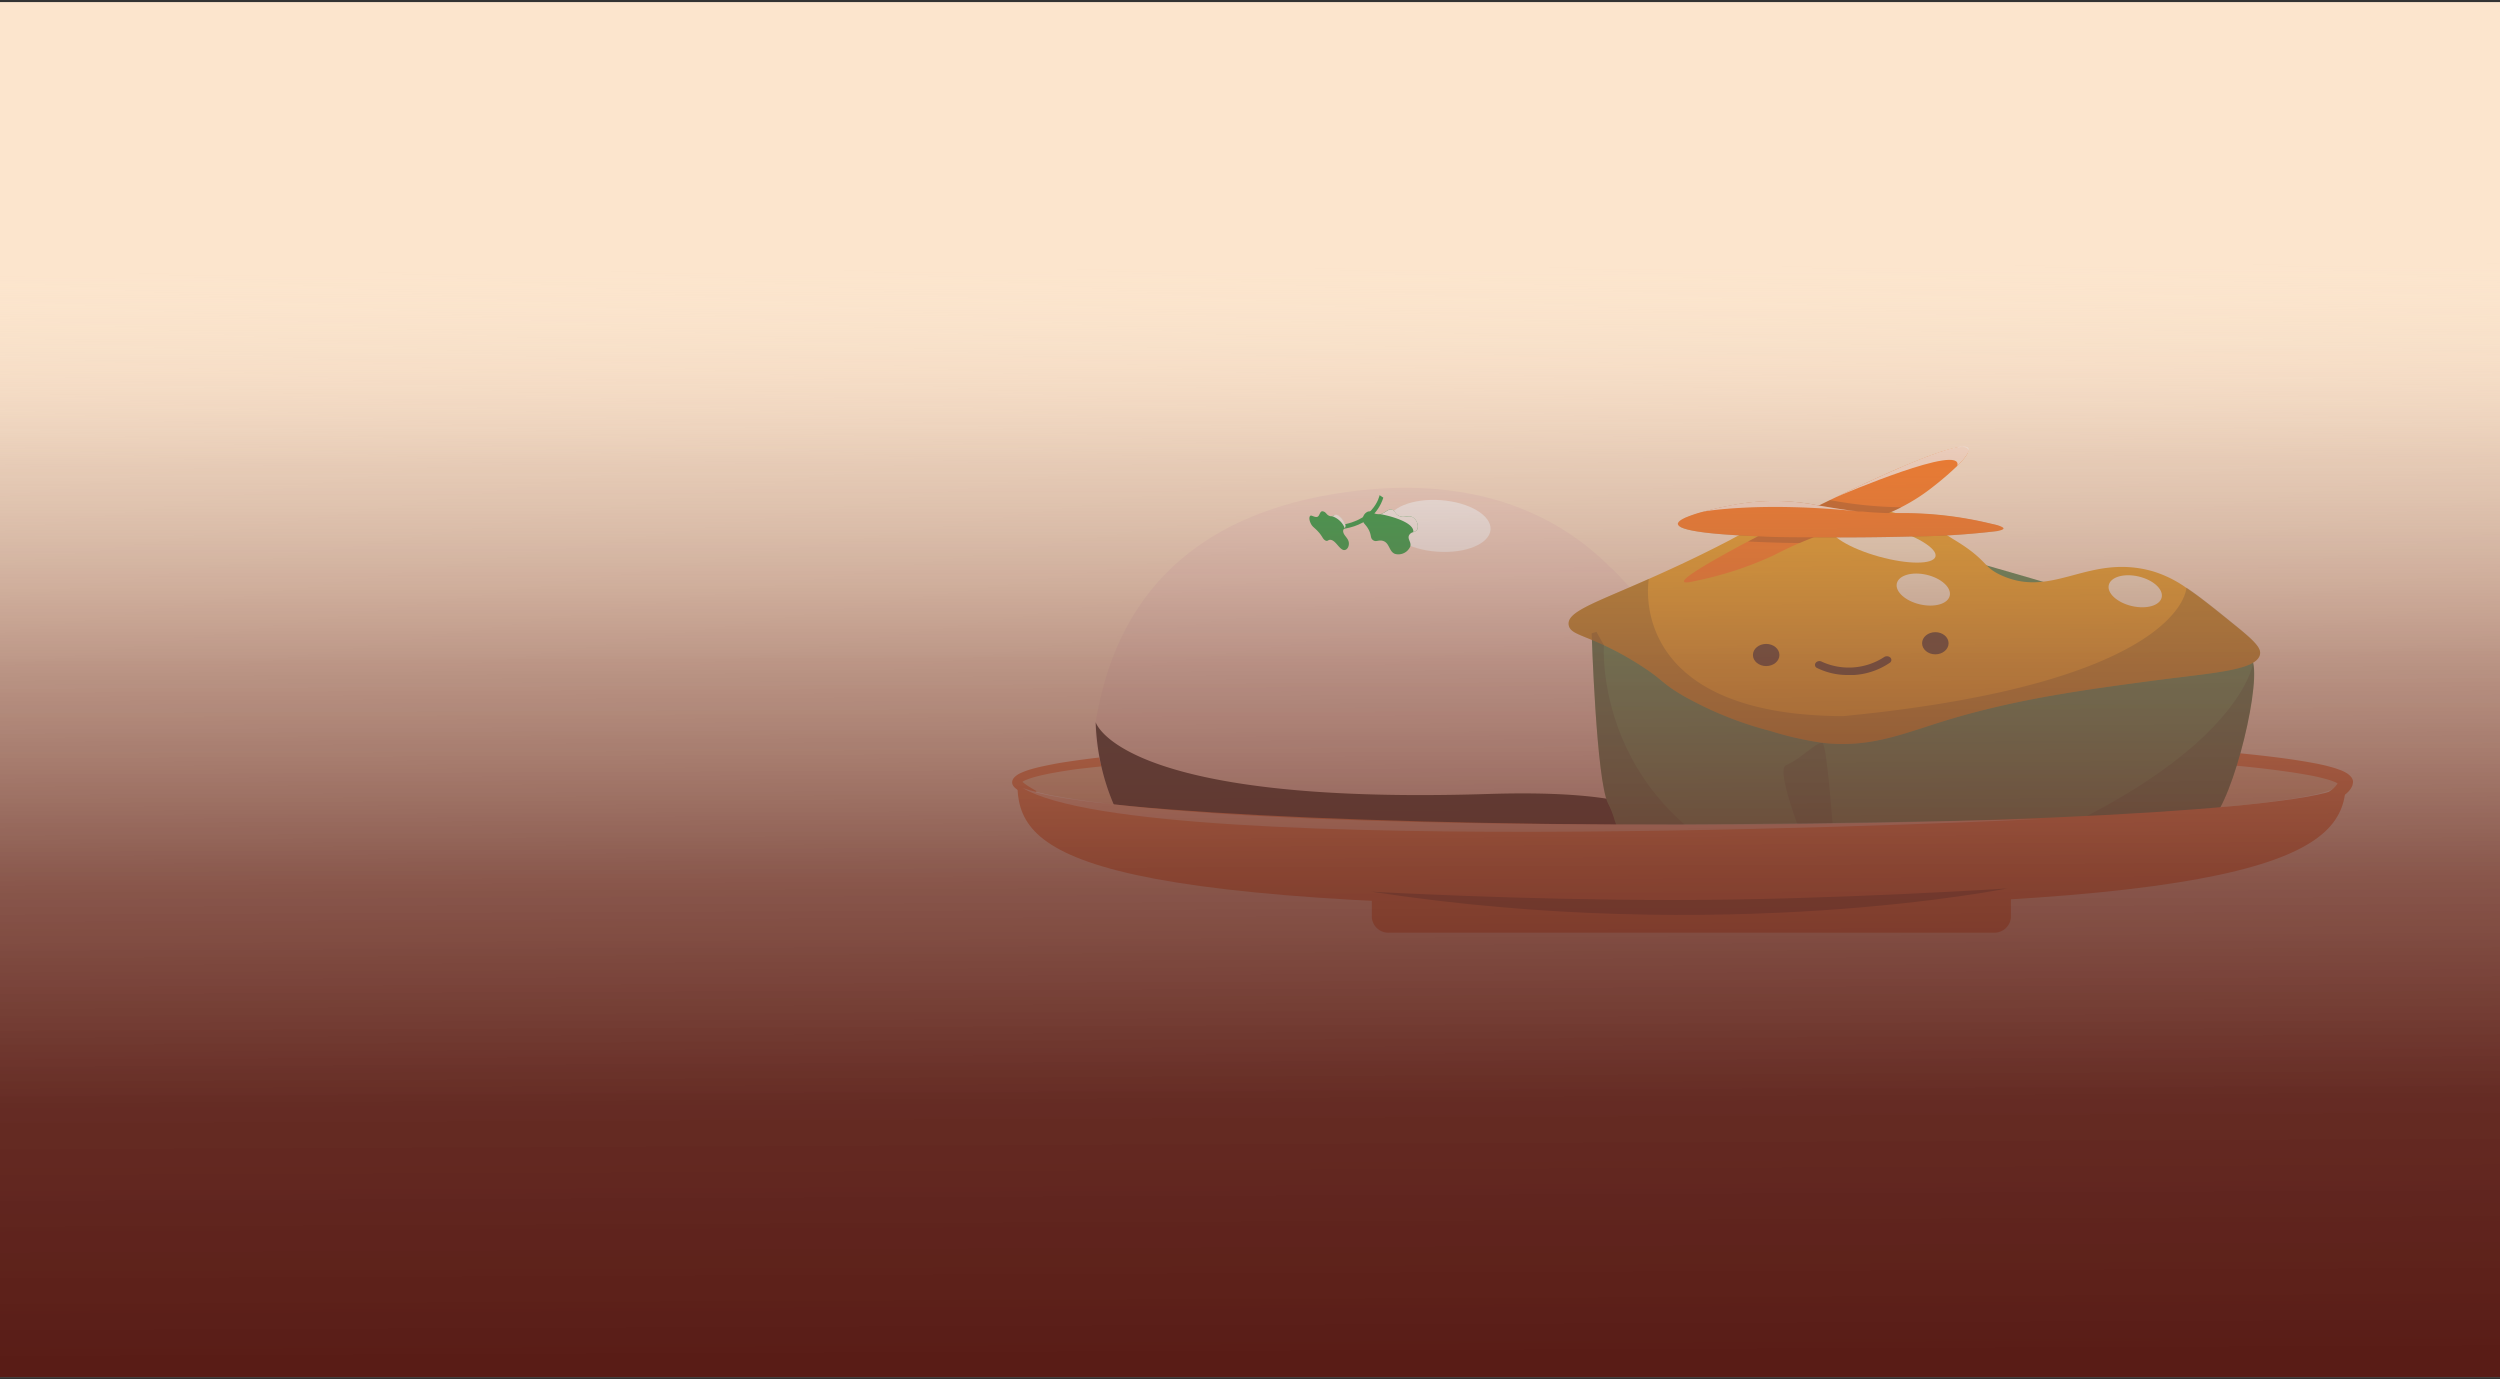 <svg xmlns="http://www.w3.org/2000/svg" xmlns:xlink="http://www.w3.org/1999/xlink" viewBox="0 0 300 165.5"><rect x="0" y="0" width="300" height="165.5" fill="#333333" stroke="none"/><defs><style>.cls-1{isolation:isolate;}.cls-2{fill:#fce5cd;}.cls-3{fill:#edc094;}.cls-4{fill:#ea6726;}.cls-5{fill:#f4d7c9;}.cls-10,.cls-12,.cls-15,.cls-16,.cls-6{mix-blend-mode:soft-light;}.cls-7{fill:#fff;}.cls-8{fill:#00922b;}.cls-9{fill:#36753c;}.cls-10{opacity:0.23;}.cls-11{fill:#ea9807;}.cls-12{opacity:0.81;}.cls-13{fill:#fe6702;}.cls-14{fill:#3f240f;}.cls-15{opacity:0.52;}.cls-16{opacity:0.49;}.cls-17{fill:url(#linear-gradient);}</style><linearGradient id="linear-gradient" x1="150.37" y1="168.62" x2="149.66" y2="2.17" gradientUnits="userSpaceOnUse"><stop offset="0.03" stop-color="#591c16"/><stop offset="0.22" stop-color="#5f241d" stop-opacity="0.96"/><stop offset="0.38" stop-color="#733c33" stop-opacity="0.84"/><stop offset="0.53" stop-color="#936459" stop-opacity="0.64"/><stop offset="0.68" stop-color="#c09d8d" stop-opacity="0.36"/><stop offset="0.82" stop-color="#fae5cf" stop-opacity="0"/></linearGradient></defs><g class="cls-1"><g id="Layer_1" data-name="Layer 1"><rect class="cls-2" y="0.25" width="300" height="165"/><ellipse class="cls-3" cx="201.71" cy="93.99" rx="79" ry="5.02"/><path class="cls-4" d="M124.15,95.5a4.75,4.75,0,0,1-1.34-.36,4,4,0,0,1-.62-.31,2.18,2.18,0,0,1-.31-.22,1.49,1.49,0,0,1-.31-.34.72.72,0,0,1-.11-.34.8.8,0,0,1,.05-.32,1.07,1.07,0,0,1,.31-.42,2.52,2.52,0,0,1,.67-.43,8.88,8.88,0,0,1,1.3-.47c.86-.25,1.73-.42,2.59-.59s1.72-.29,2.59-.42c3.46-.49,6.92-.82,10.39-1.11,6.94-.56,13.9-.93,20.85-1.22,13.91-.57,27.83-.81,41.75-.84q10.44,0,20.89.15c7,.12,13.92.29,20.88.57s13.91.63,20.86,1.19c3.47.29,6.94.61,10.41,1.11.87.13,1.73.27,2.6.43a23.84,23.84,0,0,1,2.63.63l.67.24a4.64,4.64,0,0,1,.71.35,2.36,2.36,0,0,1,.38.3,1.24,1.24,0,0,1,.35.54,1,1,0,0,1,0,.39,1,1,0,0,1-.07.28,2.24,2.24,0,0,1-.2.38,3.11,3.11,0,0,1-1.18,1,3.15,3.15,0,0,1-.73.25,2.78,2.78,0,0,1-.76.09l-.26-.76a7.63,7.63,0,0,0,.84-.61,2.82,2.82,0,0,0,.54-.65l.05-.12h0a.23.23,0,0,0,0,.12c0,.07,0,.08,0,.07l-.1-.07a1.83,1.83,0,0,0-.42-.2c-.16-.07-.34-.13-.52-.19a23.87,23.87,0,0,0-2.39-.57c-.83-.15-1.67-.29-2.52-.41-3.38-.49-6.83-.81-10.28-1.09-6.9-.56-13.83-.91-20.77-1.18q-20.82-.81-41.68-.79c-13.9,0-27.8.14-41.68.64-6.94.25-13.88.58-20.79,1.11-3.45.27-6.9.59-10.31,1-.85.12-1.69.25-2.53.4s-1.67.32-2.45.54a8.81,8.81,0,0,0-1.1.38,1.73,1.73,0,0,0-.36.23s0,0,0,0,0,0,0,0,0-.09,0-.08a.38.38,0,0,0,.08.09l.18.15.44.31,1,.6Z"/><path class="cls-5" d="M201.38,92.37a26,26,0,0,1-2.07,5.6,28,28,0,0,1-2,3.4H136.34A26.7,26.7,0,0,1,132.17,92c-.41-1.82-1-3.61-.69-5.34,2.19-13.43,10.08-24.44,29-27.45,14.92-2.37,25.74,1.71,32.89,9l0-.05c3.59,3.63,6.88,7.54,8.09,12.9A24.65,24.65,0,0,1,201.38,92.37Z"/><g class="cls-6"><path d="M200.91,101.37H136.34A26.7,26.7,0,0,1,132.17,92a27.92,27.92,0,0,1-.69-5.34s2.82,10,47,8.62c11.89-.38,18.14.8,20.83,2.7A3.25,3.25,0,0,1,200.91,101.37Z"/></g><g class="cls-6"><ellipse class="cls-7" cx="172.67" cy="63.11" rx="3.1" ry="6.21" transform="translate(97.32 230.8) rotate(-85.88)"/></g><path class="cls-8" d="M170.1,63.48a.8.8,0,0,1-.5.38.73.73,0,0,0-.52.39c-.2.45.29.79.16,1.31a1.55,1.55,0,0,1-1.83.91c-.74-.27-.64-1.3-1.44-1.56-.53-.17-.83.18-1.2-.09s-.16-.53-.51-1.22-.69-.75-.72-1.2a1,1,0,0,1,.59-1c.43-.15.62.28,1.24.3h.21c.66-.1.94-.69,1.47-.53.38.11.3.45.77.71.67.37,1.14-.14,1.71.2A1.3,1.3,0,0,1,170.1,63.48Z"/><path class="cls-8" d="M161.21,66c-.53-.16-.9-1.07-1.47-1.21-.37-.09-.39.25-.71.06s-.31-.45-.8-1-.71-.59-.92-1-.24-.79-.09-.94.47.18.82.12.31-.76.71-.67.37.36.74.53h0a.68.68,0,0,0,.21.06h0c.33,0,.42-.28.82-.08a2.13,2.13,0,0,1,.91,1.16.39.39,0,0,1-.12.4.42.42,0,0,0-.12.41c.08.42.5.66.64,1.13S161.7,66.09,161.21,66Z"/><path class="cls-8" d="M160,63.55s4.7.21,6-3.83l-.45-.3s-.63,3.48-5.77,3.68C159.63,63.75,160,63.55,160,63.55Z"/><g class="cls-6"><path class="cls-7" d="M170.1,63.48a.8.8,0,0,1-.5.38c.16-1.38-3.83-2.17-4-2.16.66-.1.94-.69,1.47-.53.38.11.3.45.77.71.67.37,1.14-.14,1.71.2A1.3,1.3,0,0,1,170.1,63.48Z"/></g><g class="cls-6"><path class="cls-7" d="M161.45,63a.39.39,0,0,1-.12.4.83.83,0,0,1,0-.12,2.45,2.45,0,0,0-1.57-1.36c.33,0,.42-.28.82-.08A2.13,2.13,0,0,1,161.45,63Z"/></g><path class="cls-9" d="M264.8,98.81c-2.26.75-32.6,7.62-41.41,9.61L221,109h0l-.3-.1-1.23-.42c-4.94-1.66-20.28-6.85-23.08-8-3.35-1.39-2-1.36-3.42-4.07S191,76,191,76l.57-.18,34.4-11.38s43.6,11.45,44.42,15.12S267.44,97.93,264.8,98.81Z"/><g class="cls-10"><path d="M264.8,98.81c-2.62.87-43.15,10-43.78,10.15,47.28-13.19,49.34-29.39,49.34-29.39C271.18,83.23,267.44,97.93,264.8,98.81Z"/></g><path class="cls-11" d="M271.19,78.57c-.44,1.84-5.54,2.17-12,3-8.76,1.16-17.14,2.27-25.76,4.91-5.13,1.58-9.14,3.33-14.79,2.65a39.55,39.55,0,0,1-6.21-1.42,43.08,43.08,0,0,1-10.5-4.25c-2.73-1.61-2.28-1.86-5.35-3.79-5.63-3.54-8.07-3.27-8.33-4.64-.31-1.6,3-2.63,9.61-5.56h0c2.71-1.2,6-2.71,9.81-4.7a31.67,31.67,0,0,1,10.56-3.62,22.49,22.49,0,0,1,6.19-.2,23.62,23.62,0,0,1,9.9,3.71c4.37,2.6,3.5,3.38,6,4.45,6.16,2.68,10.38-2.71,18-.56a13.91,13.91,0,0,1,4.05,2c1.66,1.1,3.55,2.64,6.14,4.74C270.82,77.15,271.35,77.88,271.19,78.57Z"/><g class="cls-10"><path d="M220.6,107.6c0,.45.08.87.11,1.26l-1.23-.42c-4.94-1.66-20.28-6.85-23.08-8-3.35-1.39-2-1.36-3.42-4.07S191,76,191,76l.57-.18.9,1.6s-1.65,22.88,26.49,29.75c-2.43-5.71-6-14.74-4.64-15.35,2.06-.89,3.48-2.73,4.36-2.67C219.29,89.2,220.07,101.15,220.6,107.6Z"/></g><g class="cls-10"><path d="M223.39,108.42,221,109h0l-.3-.1c0-.39-.07-.81-.11-1.26C221.63,107.88,222.55,108.15,223.39,108.42Z"/></g><g class="cls-10"><path d="M271.19,78.57c-.44,1.84-5.54,2.17-12,3-8.76,1.16-17.14,2.27-25.76,4.91-5.13,1.58-9.14,3.33-14.79,2.65a39.55,39.55,0,0,1-6.21-1.42,43.08,43.08,0,0,1-10.5-4.25c-2.73-1.61-2.28-1.86-5.35-3.79-5.63-3.54-8.07-3.27-8.33-4.64-.31-1.6,3-2.63,9.61-5.56h0s-3,16.34,23.3,16.47c41-4,41.21-15.43,41.21-15.43,1.66,1.1,3.55,2.64,6.14,4.74C270.82,77.15,271.35,77.88,271.19,78.57Z"/></g><g class="cls-12"><ellipse class="cls-7" cx="225.96" cy="65.04" rx="1.82" ry="6.53" transform="translate(102.73 265.29) rotate(-74.45)"/></g><g class="cls-12"><ellipse class="cls-7" cx="230.79" cy="70.75" rx="1.82" ry="3.26" transform="translate(109.03 279.18) rotate(-76.75)"/></g><g class="cls-12"><ellipse class="cls-7" cx="256.22" cy="70.95" rx="1.82" ry="3.26" transform="translate(128.44 304.09) rotate(-76.75)"/></g><path class="cls-13" d="M234.87,55.91a35.83,35.83,0,0,1-2.8,2.42,22.82,22.82,0,0,1-3.93,2.54c-.54.28-1.08.52-1.61.74s-1.12.42-1.67.61c-1.61.53-3.25.94-5.1,1.53-.68.21-1.39.45-2.13.73-.54.21-1.09.43-1.67.68h0c-.93.39-1.92.86-3,1.42a41.73,41.73,0,0,1-9.23,3.07c-.8.19-1.53.34-1.64.16-.33-.51,4.81-3.31,7.66-4.83l1.21-.63.06,0,1.33-.69c1.41-.73,3.06-1.57,4.83-2.44h0l1-.52,1.33-.65.73-.35h0c7.2-3.48,15-6.89,15.85-5.89C236.48,54.13,235.78,55,234.87,55.91Z"/><g class="cls-10"><path d="M239.73,63.72a91.69,91.69,0,0,1-10.33.66c-3,.08-7.36.14-11.77.1-.54.21-1.09.43-1.67.68h0c-2.15,0-4.26-.09-6.19-.18l1.21-.63c-4.59-.17-8.35-.52-9.36-1.14a3.85,3.85,0,0,1,1.11-.58,37.21,37.21,0,0,1,5-1.27,25.29,25.29,0,0,1,9.49-.18h0c2.27.34,4.56.83,7.66,1,1.27.08,2.69.12,4.29.07a42.79,42.79,0,0,1,8.67,1l1.15.25Z"/></g><g class="cls-10"><path d="M239.85,63.08c-.56.09-1.26.15-2,.21-2.68.21-6.2.3-7.66.34-2.67.07-6.46.13-10.4.12-2.49,0-5,0-7.39-.13-4.43-.15-8.19-.44-9.64-1-.36-.13-.58-.28-.62-.45a30.46,30.46,0,0,1,5.53-1.51,26.39,26.39,0,0,1,10.6,0l1.33-.65a48.72,48.72,0,0,0,8.57.86c-.54.28-1.08.52-1.61.74.79,0,1.64,0,2.55,0a44.94,44.94,0,0,1,9.83,1.25C239.26,62.93,239.59,63,239.85,63.08Z"/></g><path class="cls-13" d="M240.42,63.41c0,.12-.26.22-.69.31h0a91.69,91.69,0,0,1-10.33.66c-3,.08-7.36.14-11.77.1-2.27,0-4.55,0-6.65-.13-4.59-.17-8.35-.52-9.36-1.14a.51.51,0,0,1-.28-.33c0-.23.29-.47.77-.7a13.7,13.7,0,0,1,2.33-.79h0c1.39-.37,2.8-.65,3.19-.72a26.39,26.39,0,0,1,10.6,0c1.46.24,3,.52,4.76.71h0l.37,0h.09c.93.09,1.93.16,3,.19.79,0,1.64,0,2.55,0a44.94,44.94,0,0,1,9.83,1.25c.35.08.68.15.94.23S240.43,63.29,240.42,63.41Z"/><g class="cls-12"><path class="cls-7" d="M234.87,55.91c.82-2.82-13.81,3.43-14.54,3.74,7.2-3.48,15-6.89,15.85-5.89C236.48,54.13,235.78,55,234.87,55.91Z"/></g><g class="cls-12"><path class="cls-7" d="M218.24,60.66c1.46.24,3,.52,4.76.71-11.79-1.21-18.34,0-18.55,0,1.39-.37,2.8-.65,3.19-.72A26.39,26.39,0,0,1,218.24,60.66Z"/></g><g class="cls-12"><path class="cls-7" d="M223.49,61.42h0Z"/></g><ellipse class="cls-14" cx="211.94" cy="78.6" rx="1.59" ry="1.33"/><ellipse class="cls-14" cx="232.24" cy="77.19" rx="1.59" ry="1.33"/><path class="cls-14" d="M221.82,81a8.25,8.25,0,0,1-3.79-.85.4.4,0,0,1-.14-.62.59.59,0,0,1,.74-.12h0a7.78,7.78,0,0,0,7.42-.53.62.62,0,0,1,.76,0,.4.4,0,0,1,0,.63A8.55,8.55,0,0,1,222.48,81C222.25,81,222,81,221.82,81Z"/><path class="cls-4" d="M239.19,111.92H166.75a2,2,0,0,1-2.13-1.79v-3.07a2,2,0,0,1,2.13-1.78h72.44a2,2,0,0,1,2.12,1.78v3.07A2,2,0,0,1,239.19,111.92Z"/><path class="cls-4" d="M281.49,93.9c0,8.31-8.51,15-79.71,15-73.92,0-79.7-6.74-79.7-15,0,2.8,35.68,5.07,79.7,5.07S281.49,96.7,281.49,93.9Z"/><g class="cls-15"><path d="M164.56,107s17.44,1,36.32,1,40-1.39,40-1.39S206.85,113.5,164.56,107Z"/></g><g class="cls-16"><path class="cls-7" d="M122.71,94.55s14.37,6.43,122.36,3.72C245.25,98.26,137.71,103.58,122.71,94.55Z"/></g><rect class="cls-17" y="0.25" width="300" height="165"/></g></g></svg>